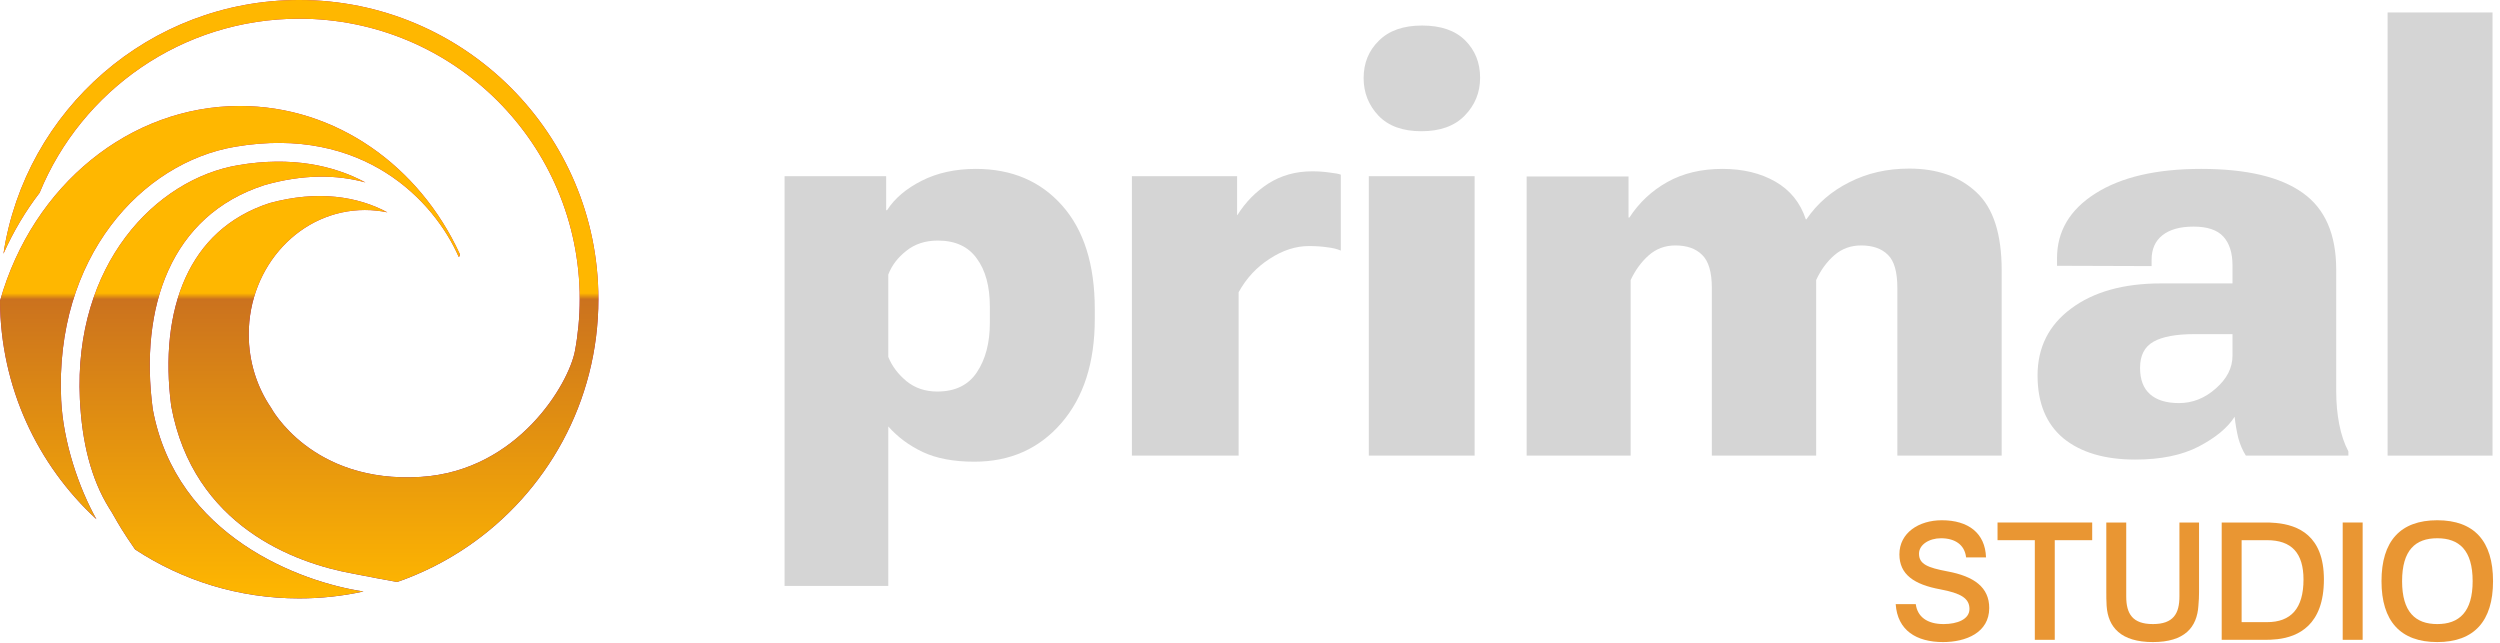 <svg width="140" height="36" viewBox="0 0 140 36" fill="none" xmlns="http://www.w3.org/2000/svg">
<path d="M13.354 9.247C16.312 8.748 18.663 9.253 20.466 10.217C18.872 9.774 16.972 9.747 14.806 10.367C9.554 12.06 7.803 17.207 8.554 22.907C9.863 30.049 16.866 32.608 20.356 33.122C19.197 33.376 17.991 33.511 16.755 33.511C13.362 33.511 10.205 32.502 7.566 30.769C6.911 29.832 6.618 29.316 6.403 28.939C6.297 28.753 6.211 28.601 6.109 28.449C5.11 26.842 4.587 24.776 4.473 22.351C4.12 14.834 8.688 10.035 13.354 9.247Z" fill="url(#paint0_linear_2951_212)"/>
<path d="M13.354 9.247C16.312 8.748 18.663 9.253 20.466 10.217C18.872 9.774 16.972 9.747 14.806 10.367C9.554 12.06 7.803 17.207 8.554 22.907C9.863 30.049 16.866 32.608 20.356 33.122C19.197 33.376 17.991 33.511 16.755 33.511C13.362 33.511 10.205 32.502 7.566 30.769C6.911 29.832 6.618 29.316 6.403 28.939C6.297 28.753 6.211 28.601 6.109 28.449C5.11 26.842 4.587 24.776 4.473 22.351C4.12 14.834 8.688 10.035 13.354 9.247Z" fill="url(#paint1_linear_2951_212)"/>
<path d="M16.756 0C26.009 0 33.511 7.502 33.511 16.755C33.511 22.514 30.605 27.595 26.18 30.61C24.971 31.434 23.649 32.103 22.242 32.591C21.567 32.473 20.818 32.327 20.291 32.224C20.041 32.175 19.841 32.136 19.723 32.114C16.535 31.532 10.836 29.478 9.588 22.744C9.235 20.036 9.488 17.544 10.383 15.566C11.264 13.618 12.785 12.125 15.104 11.371C17.8 10.637 20.035 11 21.694 11.892C21.286 11.806 20.864 11.761 20.432 11.761C16.841 11.761 13.93 14.879 13.93 18.727C13.93 20.263 14.394 21.683 15.18 22.835C15.18 22.835 17.431 27.087 23.558 26.707C29.021 26.368 31.858 21.467 32.196 19.657C32.372 18.717 32.464 17.746 32.464 16.755C32.464 8.08 25.431 1.047 16.756 1.047C10.191 1.047 4.567 5.075 2.219 10.793C1.426 11.826 0.743 12.972 0.192 14.21C1.419 6.164 8.368 0 16.756 0Z" fill="url(#paint2_linear_2951_212)"/>
<path d="M16.756 0C26.009 0 33.511 7.502 33.511 16.755C33.511 22.514 30.605 27.595 26.18 30.61C24.971 31.434 23.649 32.103 22.242 32.591C21.567 32.473 20.818 32.327 20.291 32.224C20.041 32.175 19.841 32.136 19.723 32.114C16.535 31.532 10.836 29.478 9.588 22.744C9.235 20.036 9.488 17.544 10.383 15.566C11.264 13.618 12.785 12.125 15.104 11.371C17.8 10.637 20.035 11 21.694 11.892C21.286 11.806 20.864 11.761 20.432 11.761C16.841 11.761 13.93 14.879 13.93 18.727C13.93 20.263 14.394 21.683 15.18 22.835C15.18 22.835 17.431 27.087 23.558 26.707C29.021 26.368 31.858 21.467 32.196 19.657C32.372 18.717 32.464 17.746 32.464 16.755C32.464 8.08 25.431 1.047 16.756 1.047C10.191 1.047 4.567 5.075 2.219 10.793C1.426 11.826 0.743 12.972 0.192 14.21C1.419 6.164 8.368 0 16.756 0Z" fill="url(#paint3_linear_2951_212)"/>
<path d="M13.43 5.935C18.819 5.935 23.484 9.304 25.74 14.209C25.77 14.275 25.748 14.351 25.69 14.39C24.318 11.244 20.338 7.006 13.18 8.215C7.928 9.101 3.051 14.422 3.426 22.401C3.536 24.753 4.422 27.341 5.398 29.075C2.1 26.033 0.026 21.683 0 16.849C1.849 10.325 7.31 5.935 13.43 5.935Z" fill="url(#paint4_linear_2951_212)"/>
<path d="M13.43 5.935C18.819 5.935 23.484 9.304 25.74 14.209C25.77 14.275 25.748 14.351 25.69 14.39C24.318 11.244 20.338 7.006 13.18 8.215C7.928 9.101 3.051 14.422 3.426 22.401C3.536 24.753 4.422 27.341 5.398 29.075C2.1 26.033 0.026 21.683 0 16.849C1.849 10.325 7.31 5.935 13.43 5.935Z" fill="url(#paint5_linear_2951_212)"/>
<path d="M43.936 32.812H49.744V23.882C50.266 24.472 50.908 24.948 51.668 25.311C52.44 25.674 53.406 25.855 54.564 25.855C56.562 25.855 58.185 25.135 59.434 23.695C60.683 22.255 61.308 20.31 61.308 17.861V17.317C61.308 14.822 60.7 12.888 59.486 11.516C58.271 10.144 56.658 9.458 54.649 9.458C53.502 9.458 52.492 9.679 51.617 10.121C50.743 10.564 50.096 11.114 49.676 11.771H49.625V9.866H43.936V32.812ZM49.744 19.987V15.377C49.937 14.867 50.272 14.425 50.749 14.051C51.226 13.665 51.816 13.472 52.52 13.472C53.496 13.472 54.223 13.807 54.7 14.476C55.188 15.134 55.432 16.035 55.432 17.18V18.082C55.432 19.205 55.188 20.129 54.7 20.855C54.223 21.569 53.485 21.926 52.486 21.926C51.816 21.926 51.243 21.733 50.766 21.348C50.289 20.951 49.948 20.497 49.744 19.987Z" fill="#D5D5D5"/>
<path d="M63.386 25.515H69.363V16.364C69.795 15.582 70.374 14.958 71.1 14.493C71.827 14.017 72.559 13.779 73.297 13.779C73.672 13.779 74.013 13.801 74.319 13.847C74.626 13.881 74.881 13.943 75.086 14.034V9.781C74.972 9.736 74.762 9.696 74.456 9.662C74.149 9.617 73.825 9.594 73.485 9.594C72.565 9.594 71.748 9.821 71.032 10.275C70.329 10.728 69.749 11.318 69.295 12.044H69.278V9.866H63.386V25.515Z" fill="#D5D5D5"/>
<path d="M76.653 25.515H82.579V9.866H76.653V25.515ZM76.363 4.372C76.363 5.189 76.641 5.892 77.198 6.481C77.754 7.06 78.554 7.349 79.599 7.349C80.643 7.349 81.45 7.06 82.017 6.481C82.596 5.892 82.886 5.183 82.886 4.355C82.886 3.516 82.608 2.819 82.051 2.263C81.495 1.707 80.689 1.43 79.633 1.43C78.588 1.43 77.782 1.713 77.215 2.28C76.647 2.836 76.363 3.533 76.363 4.372Z" fill="#D5D5D5"/>
<path d="M85.492 25.515H91.316V15.684C91.577 15.128 91.912 14.669 92.321 14.306C92.741 13.932 93.24 13.745 93.82 13.745C94.467 13.745 94.966 13.92 95.318 14.272C95.682 14.623 95.863 15.241 95.863 16.126V25.515H101.705V15.684C101.966 15.117 102.307 14.652 102.727 14.289C103.147 13.926 103.646 13.745 104.225 13.745C104.873 13.745 105.372 13.92 105.724 14.272C106.076 14.612 106.252 15.23 106.252 16.126V25.515H112.094V15.139C112.094 13.098 111.622 11.641 110.68 10.768C109.738 9.883 108.483 9.441 106.916 9.441C105.679 9.441 104.56 9.696 103.561 10.207C102.562 10.706 101.762 11.397 101.16 12.282H101.126C100.819 11.352 100.252 10.649 99.423 10.172C98.594 9.696 97.606 9.458 96.459 9.458C95.279 9.458 94.251 9.702 93.377 10.19C92.503 10.677 91.793 11.341 91.248 12.18H91.197V9.883H85.492V25.515Z" fill="#D5D5D5"/>
<path d="M114.103 21.025C114.103 22.567 114.586 23.741 115.551 24.546C116.527 25.34 117.867 25.736 119.57 25.736C121.001 25.736 122.187 25.493 123.13 25.005C124.083 24.506 124.753 23.95 125.139 23.338C125.185 23.758 125.253 24.154 125.344 24.529C125.446 24.903 125.588 25.232 125.769 25.515H131.509V25.277C131.282 24.846 131.111 24.342 130.998 23.763C130.884 23.185 130.828 22.567 130.828 21.909V15.105C130.828 13.121 130.203 11.686 128.954 10.802C127.705 9.906 125.809 9.458 123.266 9.458C120.757 9.458 118.781 9.917 117.339 10.836C115.909 11.743 115.193 12.951 115.193 14.459V14.884L120.49 14.901V14.544C120.49 13.954 120.689 13.501 121.086 13.183C121.495 12.854 122.079 12.69 122.84 12.69C123.612 12.69 124.168 12.877 124.509 13.251C124.85 13.626 125.02 14.164 125.02 14.867V15.871H121.018C118.917 15.871 117.237 16.341 115.977 17.283C114.728 18.212 114.103 19.46 114.103 21.025ZM119.843 20.599C119.843 19.908 120.092 19.42 120.592 19.137C121.092 18.853 121.858 18.711 122.891 18.711H125.02V19.919C125.02 20.599 124.708 21.212 124.083 21.756C123.47 22.3 122.783 22.573 122.023 22.573C121.319 22.573 120.779 22.408 120.405 22.079C120.03 21.75 119.843 21.257 119.843 20.599Z" fill="#D5D5D5"/>
<path d="M133.706 25.515H139.581V0.698H133.706V25.515Z" fill="#D5D5D5"/>
<g opacity="0.8">
<path d="M108.742 29.134C110.227 29.134 111.172 29.854 111.217 31.213H110.101C110.02 30.493 109.462 30.142 108.697 30.142C108.031 30.142 107.464 30.502 107.464 31.006C107.464 31.591 107.95 31.789 109.048 31.996C110.56 32.275 111.397 32.896 111.397 34.048C111.397 35.434 110.083 35.956 108.814 35.956C107.312 35.956 106.258 35.299 106.159 33.832H107.284C107.374 34.534 107.914 34.948 108.841 34.948C109.597 34.948 110.29 34.687 110.29 34.102C110.29 33.508 109.813 33.22 108.661 33.004C107.194 32.734 106.366 32.176 106.366 31.042C106.366 29.845 107.446 29.134 108.742 29.134Z" fill="#E47C00"/>
<path d="M119.069 33.399C119.069 34.362 119.411 34.948 120.563 34.948C121.724 34.948 122.048 34.344 122.048 33.399V29.26H123.146V33.184C123.146 33.418 123.137 33.607 123.11 33.931C123.029 35.128 122.345 35.956 120.563 35.956C118.772 35.956 118.052 35.128 117.971 33.931C117.953 33.607 117.953 33.418 117.953 33.184V29.26H119.069V33.399Z" fill="#E47C00"/>
<path fill-rule="evenodd" clip-rule="evenodd" d="M136.487 29.134C138.557 29.134 139.61 30.304 139.61 32.545C139.61 34.777 138.557 35.956 136.487 35.956C134.417 35.956 133.364 34.777 133.364 32.545C133.364 30.304 134.417 29.134 136.487 29.134ZM136.487 30.142C135.263 30.142 134.517 30.808 134.517 32.545C134.517 34.273 135.263 34.948 136.487 34.948C137.711 34.948 138.468 34.273 138.468 32.545C138.468 30.808 137.711 30.142 136.487 30.142Z" fill="#E47C00"/>
<path d="M117.163 30.25H115.066V35.83H113.95V30.25H111.862V29.26H117.163V30.25Z" fill="#E47C00"/>
<path fill-rule="evenodd" clip-rule="evenodd" d="M126.728 29.26C127.042 29.26 127.187 29.26 127.466 29.287C128.681 29.404 130.138 29.98 130.139 32.445C130.139 35.028 128.681 35.659 127.538 35.794C127.214 35.83 127.043 35.83 126.728 35.83H124.415V29.26H126.728ZM125.531 34.84H126.953C128.294 34.84 128.996 34.075 128.996 32.455C128.996 30.97 128.33 30.25 126.953 30.25H125.531V34.84Z" fill="#E47C00"/>
<path d="M132.308 35.83H131.191V29.26H132.308V35.83Z" fill="#E47C00"/>
</g>
<defs>
<linearGradient id="paint0_linear_2951_212" x1="19.897" y1="33.162" x2="19.943" y2="15.883" gradientUnits="userSpaceOnUse">
<stop stop-color="#5B09AD"/>
<stop offset="1" stop-color="#BC1870"/>
</linearGradient>
<linearGradient id="paint1_linear_2951_212" x1="16.755" y1="0" x2="16.755" y2="33.511" gradientUnits="userSpaceOnUse">
<stop stop-color="#FFB700"/>
<stop offset="0.49" stop-color="#FFB700"/>
<stop offset="0.5" stop-color="#CB721E"/>
<stop offset="1" stop-color="#FFB700"/>
</linearGradient>
<linearGradient id="paint2_linear_2951_212" x1="19.897" y1="33.162" x2="19.943" y2="15.883" gradientUnits="userSpaceOnUse">
<stop stop-color="#5B09AD"/>
<stop offset="1" stop-color="#BC1870"/>
</linearGradient>
<linearGradient id="paint3_linear_2951_212" x1="16.755" y1="0" x2="16.755" y2="33.511" gradientUnits="userSpaceOnUse">
<stop stop-color="#FFB700"/>
<stop offset="0.49" stop-color="#FFB700"/>
<stop offset="0.5" stop-color="#CB721E"/>
<stop offset="1" stop-color="#FFB700"/>
</linearGradient>
<linearGradient id="paint4_linear_2951_212" x1="19.897" y1="33.162" x2="19.943" y2="15.883" gradientUnits="userSpaceOnUse">
<stop stop-color="#5B09AD"/>
<stop offset="1" stop-color="#BC1870"/>
</linearGradient>
<linearGradient id="paint5_linear_2951_212" x1="16.755" y1="0" x2="16.755" y2="33.511" gradientUnits="userSpaceOnUse">
<stop stop-color="#FFB700"/>
<stop offset="0.49" stop-color="#FFB700"/>
<stop offset="0.5" stop-color="#CB721E"/>
<stop offset="1" stop-color="#FFB700"/>
</linearGradient>
</defs>
</svg>
